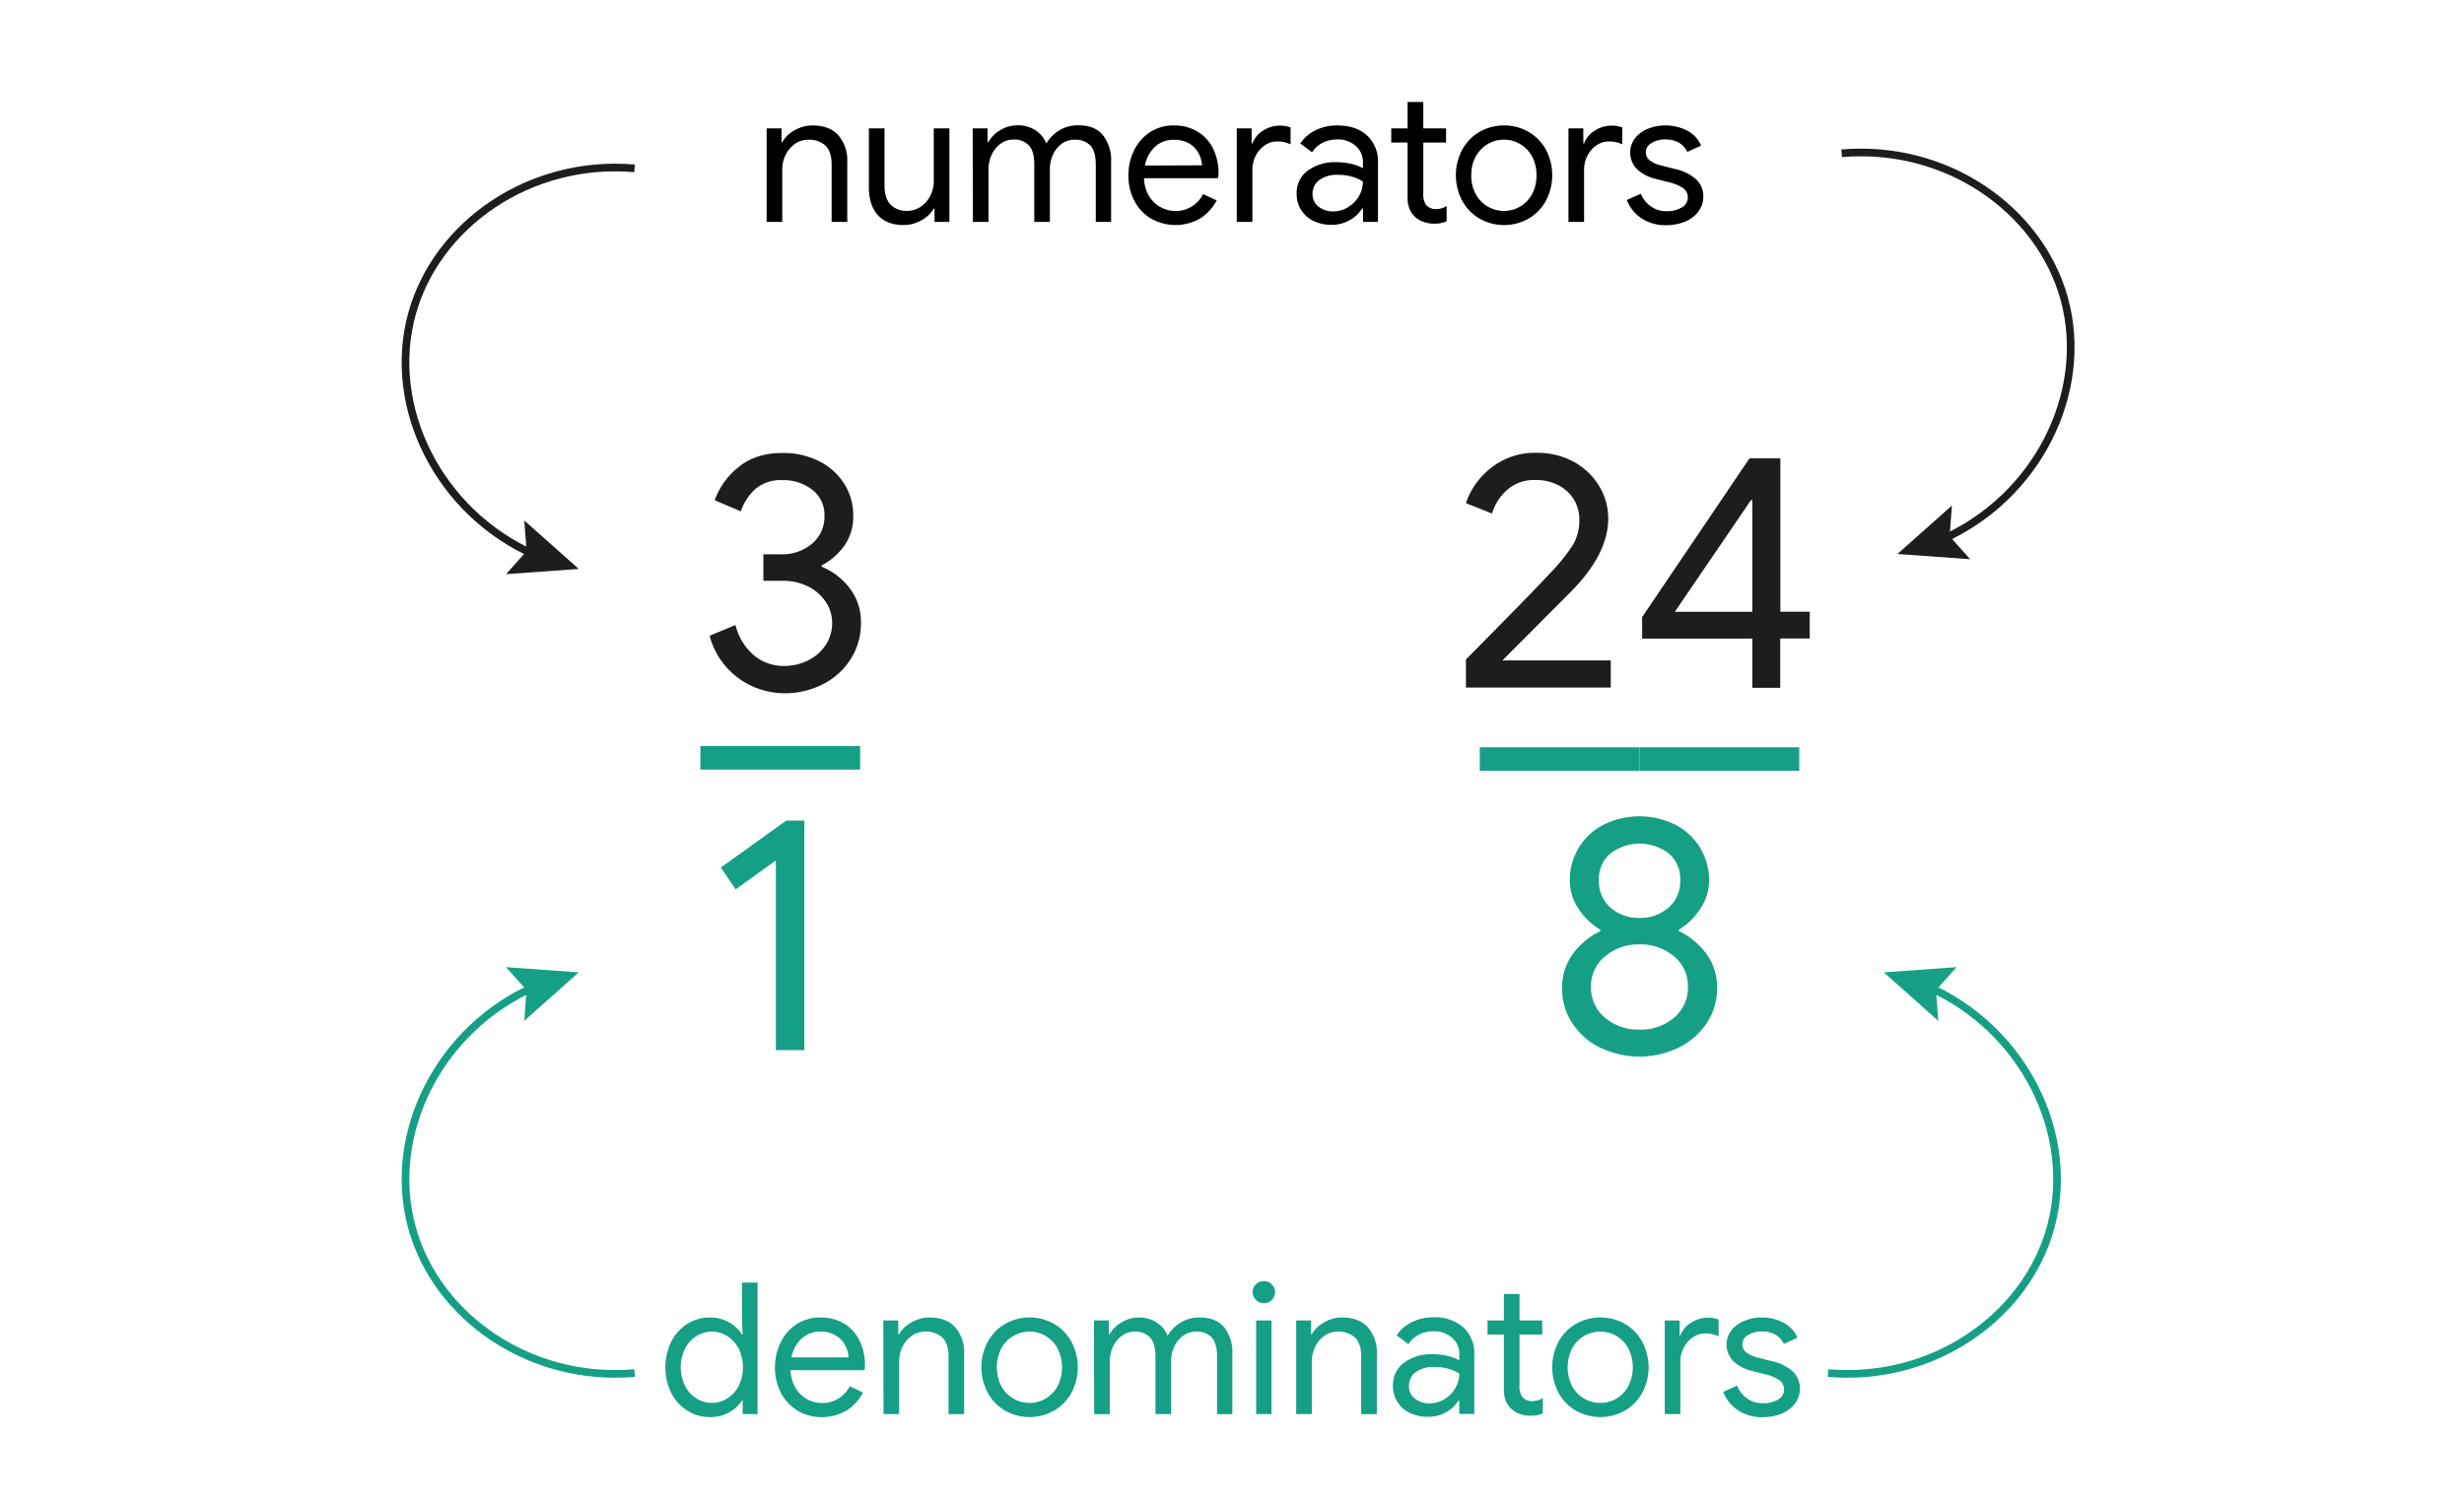 <svg id="Mathematic_Background" data-name="Mathematic Background" xmlns="http://www.w3.org/2000/svg" viewBox="0 0 644 393.5"><defs><style>.cls-1{fill:#1d1d1b;}.cls-2{fill:#15a085;}.cls-3,.cls-4{fill:none;stroke-miterlimit:10;stroke-width:2px;}.cls-3{stroke:#1d1d1b;}.cls-4{stroke:#15a085;}</style></defs><title>sbs_wntr6</title><path class="cls-1" d="M383.14,172.34q2.72-2.72,10.79-10.92t11.22-11.62a48.23,48.23,0,0,0,6.06-7.55,12.88,12.88,0,0,0,1.57-6.57,9.62,9.62,0,0,0-1.36-5,10.16,10.16,0,0,0-3.94-3.77,12.45,12.45,0,0,0-6.19-1.45,10.44,10.44,0,0,0-7.58,2.76,13.19,13.19,0,0,0-3.73,6l-6.84-2.72a19.7,19.7,0,0,1,9.3-11,18.36,18.36,0,0,1,9.12-2.15,19.88,19.88,0,0,1,9.78,2.36,17.51,17.51,0,0,1,6.62,6.32,16.24,16.24,0,0,1,2.37,8.51q0,9.21-9.65,19l-18,18.07H421v7.1H383.14Z"/><path class="cls-1" d="M458,166.9H429.19v-5.61l28.06-41.49h8.07v40.08H473v7h-7.72v12.89H458Zm0-7v-29.2h-.35l-19.91,29.2Z"/><path class="cls-2" d="M386.76,195.31h41.75v6.14H386.76Z"/><path class="cls-2" d="M428.51,195.31h41.75v6.14H428.51Z"/><path class="cls-2" d="M418.18,273.81a18.42,18.42,0,0,1-7.28-6.45,16.44,16.44,0,0,1-2.63-9.08,14.78,14.78,0,0,1,2.76-8.9,19.2,19.2,0,0,1,7.24-6V243a17.39,17.39,0,0,1-5.75-5.57,13.15,13.15,0,0,1-2.23-7.24,16.17,16.17,0,0,1,8.81-14.64,21.12,21.12,0,0,1,18.77,0,16.2,16.2,0,0,1,8.82,14.64,13.16,13.16,0,0,1-2.24,7.24,17.7,17.7,0,0,1-5.66,5.57v.35a19.13,19.13,0,0,1,7.24,6,14.78,14.78,0,0,1,2.76,8.9,16.24,16.24,0,0,1-2.67,9.08,18.78,18.78,0,0,1-7.33,6.45,23.68,23.68,0,0,1-20.61,0ZM437.52,266a10.17,10.17,0,0,0,3.64-8.12,10,10,0,0,0-3.64-7.93,13.33,13.33,0,0,0-9-3.12,13.47,13.47,0,0,0-9,3.12,9.91,9.91,0,0,0-3.69,7.93A10.12,10.12,0,0,0,419.5,266a13.52,13.52,0,0,0,9,3.11A13.38,13.38,0,0,0,437.52,266Zm-1.36-28.82a9.15,9.15,0,0,0,3-7.1,8.71,8.71,0,0,0-3-7,12.53,12.53,0,0,0-15.26,0,8.69,8.69,0,0,0-3,7,9.09,9.09,0,0,0,3,7.1,11,11,0,0,0,7.67,2.72A10.86,10.86,0,0,0,436.16,237.14Z"/><path class="cls-2" d="M183.06,195h41.75v6.14H183.06Z"/><path class="cls-2" d="M202.78,224.9l-10.52,7.54-3.86-5.7,17.1-12.28h4.74v60h-7.46Z"/><path class="cls-1" d="M197.23,179.62a20,20,0,0,1-7.15-5,19.72,19.72,0,0,1-4.6-8.46l6.75-2.81a15.22,15.22,0,0,0,4.78,7.9,12,12,0,0,0,7.94,2.8,13.81,13.81,0,0,0,6.23-1.44,11.64,11.64,0,0,0,4.6-4,10.18,10.18,0,0,0,1.71-5.74,9.87,9.87,0,0,0-1.71-5.62,11.82,11.82,0,0,0-4.64-4,14.47,14.47,0,0,0-6.45-1.45h-5.18v-6.92h4.65a12,12,0,0,0,8.07-2.77,9.15,9.15,0,0,0,3.25-7.32,8.27,8.27,0,0,0-3.16-6.76,12.09,12.09,0,0,0-7.81-2.54,10.16,10.16,0,0,0-7.14,2.37,13.46,13.46,0,0,0-3.73,5.79l-6.84-2.9a19.21,19.21,0,0,1,6.09-8.55q4.52-3.81,11.62-3.81a21,21,0,0,1,9.48,2.1,16.5,16.5,0,0,1,6.62,5.88A15.27,15.27,0,0,1,223,134.8a13,13,0,0,1-2.37,7.89,17,17,0,0,1-5.87,5.09v.35a17.35,17.35,0,0,1,7.36,5.66,14.45,14.45,0,0,1,2.9,9,17.23,17.23,0,0,1-2.68,9.47,18.39,18.39,0,0,1-7.28,6.58A21.79,21.79,0,0,1,205,181.2,20.77,20.77,0,0,1,197.23,179.62Z"/><path d="M200.37,33.56h3.89v3.6h.19a8.21,8.21,0,0,1,3.21-3.1,9.38,9.38,0,0,1,4.71-1.27q4.41,0,6.74,2.57a10,10,0,0,1,2.33,7V58h-4.08V43q0-3.4-1.63-4.95a6.28,6.28,0,0,0-4.47-1.53,6,6,0,0,0-3.52,1.1,7.44,7.44,0,0,0-2.43,2.91,8.62,8.62,0,0,0-.86,3.76V58h-4.08Z"/><path d="M229.43,56.21c-1.55-1.72-2.33-4.14-2.33-7.24V33.56h4.08V48.34q0,3.51,1.59,5.14A5.66,5.66,0,0,0,237,55.11a6.35,6.35,0,0,0,3.67-1.1,7.57,7.57,0,0,0,2.5-2.88,8.31,8.31,0,0,0,.89-3.75V33.56h4.08V58h-3.89V54.49h-.19a8.18,8.18,0,0,1-3.22,3.07,9.42,9.42,0,0,1-4.7,1.25Q231.76,58.81,229.43,56.21Z"/><path d="M254.22,33.56h3.89v3.6h.19A8.48,8.48,0,0,1,261.47,34a8.68,8.68,0,0,1,4.47-1.25,8.35,8.35,0,0,1,4.68,1.3,7.22,7.22,0,0,1,2.85,3.45,10,10,0,0,1,3.43-3.45,9.35,9.35,0,0,1,5-1.3q4.23,0,6.36,2.57a10.55,10.55,0,0,1,2.14,7V58h-4V43q0-3.4-1.4-4.95a5.28,5.28,0,0,0-4.12-1.53,5.65,5.65,0,0,0-3.32,1,7.16,7.16,0,0,0-2.32,2.84,8.83,8.83,0,0,0-.84,3.83V58h-4.08V43c0-2.31-.47-4-1.4-5a5.21,5.21,0,0,0-4.08-1.53,5.51,5.51,0,0,0-3.31,1.08,7.31,7.31,0,0,0-2.33,2.88,9,9,0,0,0-.84,3.86V58h-4.08Z"/><path d="M300.83,57.13a11.74,11.74,0,0,1-4.34-4.63,14,14,0,0,1-1.56-6.65,14.65,14.65,0,0,1,1.46-6.53,11.88,11.88,0,0,1,4.15-4.75,11.05,11.05,0,0,1,6.24-1.78A11.78,11.78,0,0,1,313,34.4a10.63,10.63,0,0,1,4.06,4.44,14.36,14.36,0,0,1,1.42,6.48,4.6,4.6,0,0,1-.15,1.25H299a9.62,9.62,0,0,0,1.34,4.7,7.85,7.85,0,0,0,3,2.88,8.26,8.26,0,0,0,3.86,1,8,8,0,0,0,7.25-4.42L318,52.38a12.35,12.35,0,0,1-4.3,4.7,12.94,12.94,0,0,1-12.84.05Zm13.35-13.92a8,8,0,0,0-.87-3.07,6.59,6.59,0,0,0-2.42-2.6,7.63,7.63,0,0,0-4.15-1,6.92,6.92,0,0,0-4.88,1.84,8.93,8.93,0,0,0-2.61,4.88Z"/><path d="M323.25,33.56h3.88V37.5h.2a6.52,6.52,0,0,1,2.78-3.34,7.92,7.92,0,0,1,4.32-1.32,7.75,7.75,0,0,1,2.88.48v4.41a7.65,7.65,0,0,0-3.46-.76,5.63,5.63,0,0,0-3.26,1,7.3,7.3,0,0,0-2.38,2.71,7.83,7.83,0,0,0-.88,3.67V58h-4.08Z"/><path d="M343.31,57.75a7.88,7.88,0,0,1-3.26-2.9,7.75,7.75,0,0,1-1.15-4.2,7.14,7.14,0,0,1,2.92-6.07,12,12,0,0,1,7.4-2.19,16.7,16.7,0,0,1,4.1.48,10.46,10.46,0,0,1,2.9,1.11V42.49a5.49,5.49,0,0,0-1.92-4.39,7.11,7.11,0,0,0-4.84-1.66,8.24,8.24,0,0,0-3.8.89,6.86,6.86,0,0,0-2.73,2.47l-3.07-2.3a9.75,9.75,0,0,1,4-3.46,12.44,12.44,0,0,1,5.59-1.25c3.33,0,5.94.87,7.85,2.62a9.19,9.19,0,0,1,2.85,7.13V58h-3.89v-3.5H356a8.72,8.72,0,0,1-3.17,3,9.16,9.16,0,0,1-4.75,1.25A10.65,10.65,0,0,1,343.31,57.75Zm9-3.6a8,8,0,0,0,2.84-2.83,7.49,7.49,0,0,0,1.05-3.89,10,10,0,0,0-2.83-1.25,12.85,12.85,0,0,0-3.55-.48,7.83,7.83,0,0,0-5.06,1.4,4.4,4.4,0,0,0-1.71,3.59A4,4,0,0,0,344.61,54a6,6,0,0,0,3.89,1.25A7.3,7.3,0,0,0,352.33,54.15Z"/><path d="M371.94,57.94a6.26,6.26,0,0,1-2.13-1.29,5.93,5.93,0,0,1-1.44-2.11,7.92,7.92,0,0,1-.48-2.93V37.25h-4.27V33.56h4.27V26.65H372v6.91h5.95v3.69H372V50.6a4.77,4.77,0,0,0,.76,3,3.32,3.32,0,0,0,2.65,1.05,4.92,4.92,0,0,0,2.68-.82v4a6.74,6.74,0,0,1-1.46.48,10,10,0,0,1-1.9.14A7.77,7.77,0,0,1,371.94,57.94Z"/><path d="M386.61,57.08a12.08,12.08,0,0,1-4.49-4.7,14.25,14.25,0,0,1,0-13.16,12.08,12.08,0,0,1,4.49-4.7,13,13,0,0,1,13,0,12.15,12.15,0,0,1,4.49,4.7,14.33,14.33,0,0,1,0,13.16,12.15,12.15,0,0,1-4.49,4.7,13,13,0,0,1-13,0ZM397.29,54a8.39,8.39,0,0,0,3.12-3.24,10,10,0,0,0,1.17-4.94,10.06,10.06,0,0,0-1.17-4.95,8.44,8.44,0,0,0-3.12-3.23,8.17,8.17,0,0,0-4.2-1.13,8.35,8.35,0,0,0-7.37,4.36,10,10,0,0,0-1.18,4.95,9.89,9.89,0,0,0,1.18,4.94A8.39,8.39,0,0,0,397.29,54Z"/><path d="M409.94,33.56h3.88V37.5h.2a6.52,6.52,0,0,1,2.78-3.34,7.89,7.89,0,0,1,4.32-1.32,7.75,7.75,0,0,1,2.88.48v4.41a7.68,7.68,0,0,0-3.46-.76,5.63,5.63,0,0,0-3.26,1,7.3,7.3,0,0,0-2.38,2.71,7.83,7.83,0,0,0-.88,3.67V58h-4.08Z"/><path d="M428.94,57a10.1,10.1,0,0,1-3.74-4.73l3.65-1.63A7.36,7.36,0,0,0,431.56,54a7,7,0,0,0,4,1.2,7.74,7.74,0,0,0,3.94-.94,2.93,2.93,0,0,0,1.63-2.66,2.88,2.88,0,0,0-1.3-2.47,11.84,11.84,0,0,0-4.08-1.61l-3-.77a10.63,10.63,0,0,1-4.8-2.45,6.15,6.15,0,0,1-.6-8.18,8,8,0,0,1,3.38-2.47,12.48,12.48,0,0,1,10.3.52,7.87,7.87,0,0,1,3.57,3.89L441,39.7c-1.09-2.17-3-3.26-5.81-3.26a6.54,6.54,0,0,0-3.53.94,2.75,2.75,0,0,0-1.51,2.37,2.65,2.65,0,0,0,1.06,2.19,8.35,8.35,0,0,0,3.17,1.36l3.55.91a11.64,11.64,0,0,1,5.42,2.72,5.92,5.92,0,0,1,1.83,4.39,6.4,6.4,0,0,1-1.3,4,8.21,8.21,0,0,1-3.5,2.62,12.92,12.92,0,0,1-4.9.91A11.23,11.23,0,0,1,428.94,57Z"/><path class="cls-2" d="M179.63,368.68a11.85,11.85,0,0,1-4.2-4.63,15.37,15.37,0,0,1,0-13.37,11.86,11.86,0,0,1,4.2-4.66,10.89,10.89,0,0,1,5.93-1.68,9.89,9.89,0,0,1,5,1.28,9.2,9.2,0,0,1,3.36,3.14h.19l-.19-3.41V335.22H198v34.37h-3.89V366H194a9.45,9.45,0,0,1-3.36,3.1,9.88,9.88,0,0,1-5,1.27A10.89,10.89,0,0,1,179.63,368.68Zm10.42-3.17a8.39,8.39,0,0,0,3-3.26,11.17,11.17,0,0,0,0-9.79,8.42,8.42,0,0,0-3-3.27,7.51,7.51,0,0,0-8,0,8.33,8.33,0,0,0-3,3.29,11.06,11.06,0,0,0,0,9.74,8.26,8.26,0,0,0,3,3.29,7.51,7.51,0,0,0,8,0Z"/><path class="cls-2" d="M208.46,368.68a11.63,11.63,0,0,1-4.35-4.63,14,14,0,0,1-1.56-6.65,14.56,14.56,0,0,1,1.47-6.53,11.81,11.81,0,0,1,4.15-4.75,11.08,11.08,0,0,1,6.24-1.78,11.78,11.78,0,0,1,6.24,1.61,10.61,10.61,0,0,1,4,4.44,14.23,14.23,0,0,1,1.42,6.48,5.07,5.07,0,0,1-.14,1.25H206.63a9.7,9.7,0,0,0,1.35,4.7,7.83,7.83,0,0,0,3,2.88,8.3,8.3,0,0,0,3.87,1,8,8,0,0,0,7.25-4.41l3.45,1.68a12.33,12.33,0,0,1-4.29,4.7,12.94,12.94,0,0,1-12.84.05Zm13.34-13.92a7.89,7.89,0,0,0-.86-3.07,6.52,6.52,0,0,0-2.43-2.59,7.52,7.52,0,0,0-4.15-1.06,6.91,6.91,0,0,0-4.87,1.85,8.88,8.88,0,0,0-2.62,4.87Z"/><path class="cls-2" d="M230.87,345.11h3.89v3.6H235a8.22,8.22,0,0,1,3.22-3.09,9.25,9.25,0,0,1,4.7-1.28c2.95,0,5.19.86,6.75,2.57a10,10,0,0,1,2.32,7v15.69h-4.08V354.52q0-3.4-1.63-4.94a6.22,6.22,0,0,0-4.46-1.54,6,6,0,0,0-3.53,1.1,7.41,7.41,0,0,0-2.42,2.91,8.54,8.54,0,0,0-.87,3.77v13.77h-4.08Z"/><path class="cls-2" d="M262.6,368.63a12.08,12.08,0,0,1-4.49-4.7,14.23,14.23,0,0,1,0-13.15,12,12,0,0,1,4.49-4.71,13,13,0,0,1,13,0,12,12,0,0,1,4.49,4.71,14.23,14.23,0,0,1,0,13.15,12.08,12.08,0,0,1-4.49,4.7,13,13,0,0,1-13,0Zm10.68-3.09a8.39,8.39,0,0,0,3.12-3.24,11,11,0,0,0,0-9.89,8.27,8.27,0,0,0-7.32-4.37,8.37,8.37,0,0,0-4.22,1.13,8.26,8.26,0,0,0-3.15,3.24,11,11,0,0,0,0,9.89,8.33,8.33,0,0,0,7.37,4.36A8.26,8.26,0,0,0,273.28,365.54Z"/><path class="cls-2" d="M285.93,345.11h3.89v3.6H290a8.41,8.41,0,0,1,3.17-3.12,8.62,8.62,0,0,1,4.46-1.25,8.43,8.43,0,0,1,4.68,1.3,7.27,7.27,0,0,1,2.86,3.46,9.88,9.88,0,0,1,3.43-3.46,9.42,9.42,0,0,1,5-1.3q4.21,0,6.36,2.57a10.61,10.61,0,0,1,2.13,7v15.69h-4V354.52q0-3.4-1.39-4.94a5.28,5.28,0,0,0-4.13-1.54,5.54,5.54,0,0,0-3.31,1.06,7,7,0,0,0-2.33,2.83,8.84,8.84,0,0,0-.84,3.84v13.82H302v-15q0-3.46-1.39-5a5.21,5.21,0,0,0-4.08-1.54,5.49,5.49,0,0,0-3.31,1.08,7.22,7.22,0,0,0-2.33,2.88,9,9,0,0,0-.84,3.86v13.73h-4.08Z"/><path class="cls-2" d="M328.26,339.74a2.86,2.86,0,0,1-.86-2.07,2.76,2.76,0,0,1,.86-2,2.88,2.88,0,0,1,2.07-.84,2.84,2.84,0,0,1,2.06.84,2.73,2.73,0,0,1,.87,2,2.92,2.92,0,0,1-.84,2.07,2.82,2.82,0,0,1-2.09.86A2.86,2.86,0,0,1,328.26,339.74Zm.05,5.37h4v24.48h-4Z"/><path class="cls-2" d="M338.78,345.11h3.88v3.6h.2a8.19,8.19,0,0,1,3.21-3.09,9.26,9.26,0,0,1,4.71-1.28q4.41,0,6.74,2.57a10,10,0,0,1,2.33,7v15.69h-4.08V354.52q0-3.4-1.64-4.94a6.2,6.2,0,0,0-4.46-1.54,6,6,0,0,0-3.53,1.1,7.41,7.41,0,0,0-2.42,2.91,8.53,8.53,0,0,0-.86,3.77v13.77h-4.08Z"/><path class="cls-2" d="M368.49,369.3a7.65,7.65,0,0,1-4.42-7.1,7.15,7.15,0,0,1,2.93-6.07,12,12,0,0,1,7.39-2.19,16.79,16.79,0,0,1,4.11.48,10.46,10.46,0,0,1,2.9,1.11V354a5.51,5.51,0,0,0-1.92-4.39,7.14,7.14,0,0,0-4.85-1.66,8.17,8.17,0,0,0-3.79.89,7,7,0,0,0-2.74,2.47l-3.07-2.3a9.82,9.82,0,0,1,4-3.46,12.47,12.47,0,0,1,5.59-1.25,11.19,11.19,0,0,1,7.85,2.62,9.2,9.2,0,0,1,2.86,7.13v15.5H381.4v-3.5h-.19a8.8,8.8,0,0,1-3.17,3,9.18,9.18,0,0,1-4.75,1.25A10.49,10.49,0,0,1,368.49,369.3Zm9-3.6a7.91,7.91,0,0,0,2.83-2.83A7.41,7.41,0,0,0,381.4,359a10.14,10.14,0,0,0-2.83-1.24,12.9,12.9,0,0,0-3.55-.48,7.88,7.88,0,0,0-5.07,1.39,4.45,4.45,0,0,0-1.7,3.6,4,4,0,0,0,1.53,3.26,6,6,0,0,0,3.89,1.25A7.31,7.31,0,0,0,377.51,365.7Z"/><path class="cls-2" d="M397.12,369.5a6.42,6.42,0,0,1-2.14-1.3,5.93,5.93,0,0,1-1.44-2.11,7.92,7.92,0,0,1-.48-2.93V348.81h-4.27v-3.7h4.27V338.2h4.08v6.91h5.95v3.7h-5.95v13.34a4.75,4.75,0,0,0,.77,3,3.31,3.31,0,0,0,2.64,1.05,5,5,0,0,0,2.69-.81v4a5.81,5.81,0,0,1-1.46.48,9.93,9.93,0,0,1-1.9.15A7.77,7.77,0,0,1,397.12,369.5Z"/><path class="cls-2" d="M411.78,368.63a12.05,12.05,0,0,1-4.48-4.7,14.23,14.23,0,0,1,0-13.15,12,12,0,0,1,4.48-4.71,13,13,0,0,1,13,0,12,12,0,0,1,4.49,4.71,14.23,14.23,0,0,1,0,13.15,12.08,12.08,0,0,1-4.49,4.7,13,13,0,0,1-13,0Zm10.68-3.09a8.39,8.39,0,0,0,3.12-3.24,11,11,0,0,0,0-9.89,8.27,8.27,0,0,0-7.32-4.37,8.37,8.37,0,0,0-4.22,1.13,8.23,8.23,0,0,0-3.14,3.24,11,11,0,0,0,0,9.89,8.3,8.3,0,0,0,7.36,4.36A8.21,8.21,0,0,0,422.46,365.54Z"/><path class="cls-2" d="M435.11,345.11H439v3.94h.19a6.54,6.54,0,0,1,2.79-3.34,7.87,7.87,0,0,1,4.32-1.32,7.75,7.75,0,0,1,2.88.48v4.42a7.68,7.68,0,0,0-3.46-.77,5.71,5.71,0,0,0-3.26,1,7.13,7.13,0,0,0-2.38,2.71,7.86,7.86,0,0,0-.89,3.67v13.68h-4.08Z"/><path class="cls-2" d="M454.12,368.51a10,10,0,0,1-3.74-4.73l3.65-1.63a7.29,7.29,0,0,0,2.71,3.41,7,7,0,0,0,4,1.2,7.73,7.73,0,0,0,3.93-.94,3,3,0,0,0,.34-5.13,12,12,0,0,0-4.08-1.61l-3-.77a10.63,10.63,0,0,1-4.8-2.45,6.18,6.18,0,0,1-.6-8.18,8.12,8.12,0,0,1,3.39-2.47,11.83,11.83,0,0,1,4.56-.87,11.63,11.63,0,0,1,5.73,1.4,7.87,7.87,0,0,1,3.58,3.88l-3.55,1.64q-1.64-3.27-5.81-3.27a6.51,6.51,0,0,0-3.53.94,2.73,2.73,0,0,0-1.51,2.37,2.67,2.67,0,0,0,1.05,2.19,8.58,8.58,0,0,0,3.17,1.37l3.55.91a11.73,11.73,0,0,1,5.43,2.71,6,6,0,0,1,1.82,4.39,6.35,6.35,0,0,1-1.29,4,8.3,8.3,0,0,1-3.51,2.62,12.64,12.64,0,0,1-4.89.91A11.2,11.2,0,0,1,454.12,368.51Z"/><path class="cls-3" d="M165.86,44c-27.31-2.36-51.76,14.6-58.2,38.07-6.67,24.32,7,51.94,32.24,63"/><polygon class="cls-1" points="132.27 150.06 137.63 144.06 137.03 136.04 151.27 148.7 132.27 150.06"/><path class="cls-3" d="M481.34,40.07c27.3-2.37,51.75,14.6,58.19,38.07,6.67,24.32-7,51.94-32.24,63"/><polygon class="cls-1" points="510.16 132.13 509.56 140.16 514.93 146.16 495.92 144.79 510.16 132.13"/><path class="cls-4" d="M165.86,358.87c-27.31,2.36-51.76-14.6-58.2-38.07-6.67-24.32,7-51.94,32.24-63"/><polygon class="cls-2" points="137.03 266.8 137.63 258.78 132.27 252.78 151.27 254.14 137.03 266.8"/><path class="cls-4" d="M477.77,358.87c27.31,2.36,51.76-14.6,58.19-38.07,6.67-24.32-7-51.94-32.24-63"/><polygon class="cls-2" points="511.36 252.78 506 258.78 506.59 266.8 492.36 254.14 511.36 252.78"/></svg>